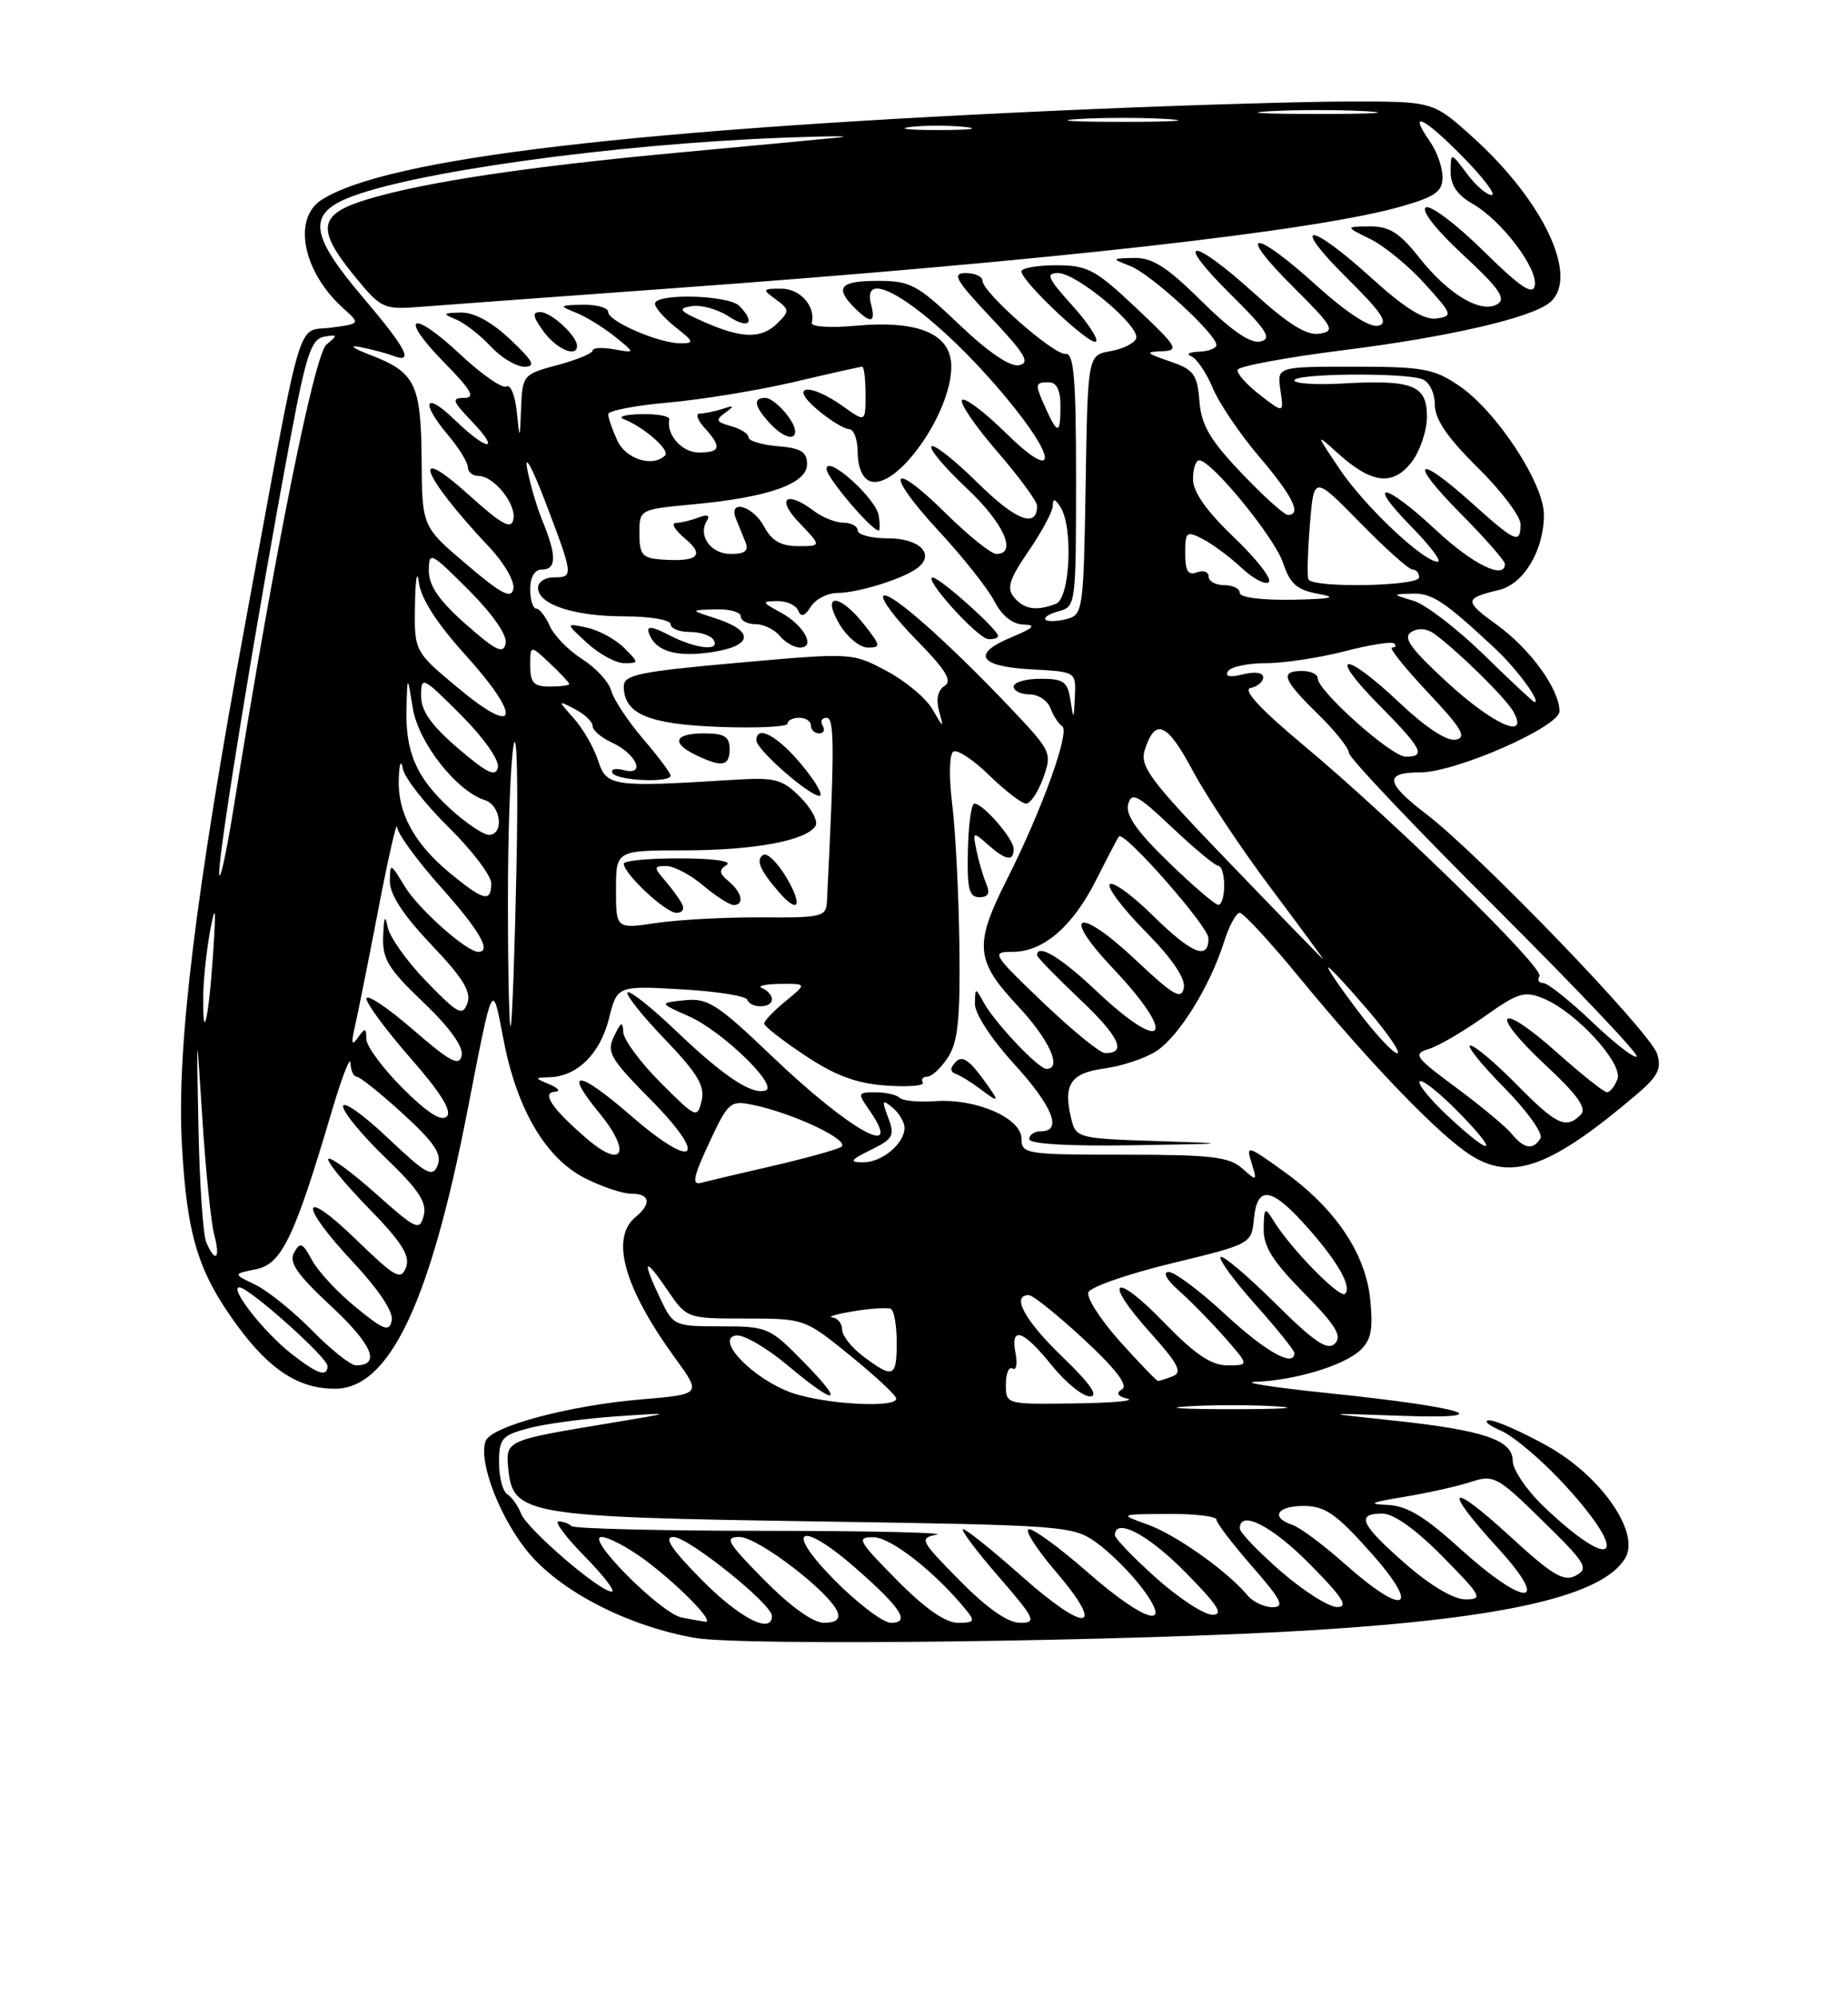 <?xml version="1.0" encoding="UTF-8" standalone="no"?>
<!DOCTYPE svg PUBLIC "-//W3C//DTD SVG 1.1//EN" "http://www.w3.org/Graphics/SVG/1.1/DTD/svg11.dtd" >
<svg xmlns="http://www.w3.org/2000/svg" xmlns:xlink="http://www.w3.org/1999/xlink" version="1.1" viewBox="0 0 237 256">
 <g >
 <path fill="currentColor"
d=" M 168.72 208.92 C 193.21 207.38 205.56 204.52 208.43 199.71 C 210.39 196.44 205.32 189.16 198.42 185.32 C 195.16 183.51 191.82 182.04 191.00 182.05 C 190.18 182.07 190.86 182.67 192.52 183.39 C 194.17 184.11 197.89 187.28 200.77 190.43 C 209.18 199.64 207.05 201.72 198.01 193.13 C 195.81 191.03 194.00 188.37 194.00 187.23 C 194.00 184.55 190.21 183.29 178.48 182.05 C 169.50 181.10 169.50 181.10 179.50 181.46 C 192.83 181.94 188.00 180.39 170.50 178.58 C 163.35 177.84 159.07 177.18 161.00 177.11 C 165.94 176.94 172.17 175.09 174.35 173.15 C 175.82 171.84 176.11 170.51 175.74 166.68 C 175.17 160.69 171.30 154.93 164.62 150.13 C 159.95 146.78 159.78 146.73 160.51 149.07 C 161.24 151.42 161.20 151.44 159.30 149.75 C 157.65 148.27 155.30 148.00 144.17 148.00 C 131.56 148.00 131.00 147.91 131.00 145.95 C 131.00 143.30 125.15 140.76 119.91 141.14 C 117.81 141.29 115.77 141.10 115.38 140.71 C 114.99 140.32 113.59 140.00 112.28 140.00 C 110.01 140.00 109.96 140.11 111.44 142.22 C 116.12 148.89 109.11 145.03 98.98 135.36 C 92.00 128.69 90.77 127.90 87.82 128.20 C 84.50 128.55 84.50 128.55 88.39 130.28 C 92.65 132.18 99.90 139.20 98.18 139.77 C 96.42 140.36 92.83 137.98 86.74 132.17 C 83.58 129.15 80.76 126.91 80.48 127.19 C 80.20 127.47 82.35 130.17 85.26 133.20 C 89.47 137.59 90.43 139.19 89.98 141.09 C 89.43 143.39 89.27 143.32 84.71 138.76 C 82.12 136.17 79.97 133.25 79.93 132.28 C 79.88 130.85 79.64 130.96 78.76 132.80 C 77.76 134.86 78.23 135.67 83.43 140.93 C 91.01 148.59 89.11 150.13 80.89 142.98 C 74.20 137.17 72.18 136.96 76.80 142.58 C 81.06 147.74 79.92 150.00 75.14 145.85 C 70.74 142.03 69.40 140.03 71.20 139.93 C 71.92 139.89 71.60 139.47 70.50 139.00 C 68.51 138.15 68.51 138.14 70.53 138.07 C 74.03 137.95 76.96 135.06 78.08 130.61 C 79.15 126.34 79.15 126.34 87.33 126.80 C 91.82 127.05 95.65 127.65 95.83 128.13 C 96.28 129.29 99.00 129.25 99.00 128.08 C 99.00 127.58 98.44 126.94 97.75 126.66 C 97.06 126.38 98.08 126.14 100.00 126.11 C 103.50 126.07 103.50 126.07 100.75 128.32 C 99.24 129.56 98.00 130.85 98.00 131.19 C 98.00 131.53 100.36 133.37 103.25 135.29 C 107.14 137.87 109.83 138.87 113.66 139.14 C 116.49 139.34 118.60 139.16 118.35 138.75 C 118.09 138.34 118.35 138.00 118.92 138.00 C 119.49 138.00 120.68 136.89 121.57 135.53 C 122.85 133.57 123.16 130.63 123.04 121.28 C 122.96 114.80 122.55 106.66 122.13 103.20 C 121.68 99.56 121.74 96.66 122.27 96.33 C 122.77 96.02 124.85 97.40 126.88 99.39 C 128.92 101.37 131.04 103.00 131.59 103.00 C 132.15 103.00 133.13 101.52 133.79 99.71 C 134.94 96.52 134.83 96.28 129.74 90.90 C 121.60 82.31 114.04 75.63 113.29 76.37 C 112.92 76.74 114.84 79.30 117.56 82.06 C 121.30 85.86 122.17 87.28 121.14 87.91 C 120.28 88.45 120.02 89.61 120.43 91.13 C 121.05 93.40 121.01 93.39 119.59 90.92 C 118.78 89.50 116.12 87.28 113.69 85.99 C 109.28 83.65 109.26 83.65 94.64 84.95 C 81.98 86.08 80.00 86.49 80.00 87.97 C 80.00 91.50 83.13 92.83 92.25 93.17 C 97.07 93.35 101.00 93.16 101.00 92.75 C 101.00 92.34 101.67 92.00 102.50 92.00 C 103.33 92.00 104.00 92.45 104.00 93.00 C 104.00 93.55 104.48 94.00 105.06 94.00 C 105.64 94.00 105.84 93.55 105.50 93.00 C 105.16 92.45 105.39 92.00 106.01 92.00 C 107.03 92.00 107.04 95.86 106.05 115.57 C 105.96 117.50 105.37 117.64 97.72 117.58 C 93.20 117.55 87.14 117.87 84.25 118.29 C 79.00 119.07 79.00 119.07 79.00 114.03 C 79.00 109.00 79.00 109.00 87.75 108.99 C 96.74 108.99 103.42 107.74 104.59 105.86 C 104.95 105.27 104.07 103.62 102.64 102.18 C 100.27 99.82 99.45 99.61 93.77 99.97 C 78.55 100.91 77.78 100.80 76.71 97.50 C 76.18 95.85 74.79 93.43 73.62 92.11 C 71.50 89.73 71.50 89.73 73.75 90.90 C 74.99 91.54 76.00 92.51 76.00 93.06 C 76.00 93.60 77.10 94.54 78.44 95.16 C 81.62 96.60 82.88 99.46 80.01 98.71 C 78.90 98.42 78.25 98.59 78.56 99.09 C 79.17 100.08 86.00 100.37 86.00 99.41 C 86.00 99.08 84.41 96.96 82.46 94.69 C 80.52 92.41 78.68 89.64 78.39 88.53 C 78.09 87.41 76.42 85.60 74.68 84.49 C 72.93 83.39 71.06 81.47 70.51 80.24 C 69.97 79.01 69.18 78.00 68.76 78.00 C 68.34 78.00 68.00 76.88 68.00 75.50 C 68.00 73.94 68.57 73.00 69.50 73.00 C 71.37 73.00 71.40 71.22 69.61 66.87 C 68.85 65.02 67.94 61.92 67.59 60.00 C 67.25 58.08 68.32 60.07 69.98 64.44 C 73.56 73.85 73.57 74.00 71.00 74.00 C 69.90 74.00 69.00 74.60 69.00 75.34 C 69.00 77.47 73.61 79.00 80.05 79.00 C 83.35 79.00 86.00 79.45 86.00 80.00 C 86.00 80.55 87.10 81.00 88.44 81.00 C 89.78 81.00 91.16 81.45 91.50 82.00 C 92.44 83.52 89.28 83.19 85.84 81.42 C 83.65 80.28 82.90 80.19 83.20 81.10 C 83.99 83.46 86.65 84.28 91.28 83.59 C 96.61 82.79 96.79 80.87 91.69 79.23 C 88.50 78.20 88.50 78.20 91.75 78.10 C 93.54 78.05 95.00 78.45 95.00 79.00 C 95.00 79.55 95.84 80.00 96.88 80.00 C 97.91 80.00 99.32 80.67 100.00 81.50 C 100.68 82.33 101.85 83.00 102.59 83.00 C 104.68 83.00 103.10 80.12 100.13 78.51 C 97.68 77.18 97.65 77.08 99.67 77.04 C 100.86 77.02 102.07 77.56 102.36 78.25 C 102.73 79.15 103.20 79.00 103.99 77.75 C 104.60 76.79 106.13 76.00 107.40 76.00 C 110.03 76.00 115.93 74.16 117.69 72.78 C 119.95 71.02 117.92 69.00 113.89 69.00 C 111.75 69.00 110.00 68.55 110.00 68.00 C 110.00 67.45 109.19 67.00 108.19 67.00 C 107.20 67.00 105.51 66.34 104.44 65.53 C 100.84 62.81 99.47 63.84 102.50 67.00 C 105.37 70.00 105.37 70.00 102.36 70.00 C 100.16 70.00 98.97 69.32 98.00 67.50 C 96.56 64.81 93.35 63.92 94.39 66.50 C 94.73 67.33 95.27 68.67 95.61 69.50 C 96.05 70.60 95.54 71.00 93.71 71.00 C 91.15 71.00 89.47 68.66 90.66 66.74 C 91.09 66.05 90.71 65.90 89.58 66.33 C 88.62 66.70 87.31 67.01 86.67 67.03 C 86.03 67.05 86.56 67.95 87.85 69.03 C 90.47 71.21 89.49 72.06 84.75 71.71 C 82.39 71.53 82.00 71.07 82.00 68.39 C 82.00 65.29 82.00 65.29 88.92 64.64 C 98.55 63.75 103.50 62.00 103.50 59.50 C 103.50 57.91 102.73 57.44 99.75 57.19 C 97.69 57.02 96.00 56.51 96.00 56.06 C 96.00 55.60 94.99 54.96 93.75 54.62 C 91.84 54.09 91.73 53.83 93.00 52.91 C 94.25 51.99 94.20 51.91 92.67 52.41 C 91.66 52.73 90.35 53.00 89.76 53.00 C 89.17 53.00 89.43 53.82 90.35 54.83 C 92.59 57.31 92.43 58.00 89.61 58.00 C 87.45 58.00 85.43 55.71 85.84 53.75 C 85.93 53.34 84.31 53.04 82.25 53.08 C 80.19 53.12 79.17 53.41 80.00 53.73 C 82.53 54.69 85.97 57.70 85.30 58.37 C 83.73 59.94 80.26 58.86 79.16 56.45 C 78.52 55.05 78.00 53.54 78.00 53.09 C 78.00 52.64 81.49 51.97 85.75 51.59 C 90.01 51.22 97.25 50.03 101.83 48.96 C 106.41 47.88 110.35 47.00 110.58 47.00 C 110.81 47.00 111.00 48.61 111.00 50.57 C 111.00 54.14 111.00 54.14 108.10 52.07 C 103.78 48.99 101.07 49.35 104.82 52.50 C 106.45 53.88 108.29 55.00 108.89 55.00 C 109.50 55.00 110.00 56.36 110.00 58.03 C 110.00 59.85 110.62 61.30 111.55 61.66 C 114.92 62.95 122.00 53.01 122.00 46.99 C 122.00 42.80 117.84 41.02 109.77 41.75 C 106.54 42.05 104.00 41.89 104.11 41.39 C 104.61 39.24 102.62 37.00 100.20 37.00 C 97.76 37.00 97.72 37.08 99.50 38.38 C 101.24 39.65 101.26 39.88 99.76 41.38 C 97.69 43.45 95.22 43.43 90.37 41.30 C 87.10 39.86 86.84 39.54 88.69 39.24 C 89.90 39.04 92.03 39.63 93.44 40.55 C 96.06 42.27 96.96 41.36 94.80 39.20 C 93.40 37.80 84.00 37.56 84.00 38.93 C 84.00 39.44 85.19 40.79 86.63 41.93 C 89.01 43.80 89.07 44.00 87.26 44.00 C 84.48 44.00 78.00 41.19 78.00 39.99 C 78.00 39.44 76.54 39.03 74.75 39.06 C 71.71 39.12 71.65 39.19 73.85 40.07 C 75.14 40.58 77.39 41.97 78.85 43.14 C 81.50 45.27 81.50 45.27 78.75 44.77 C 77.24 44.50 76.00 44.57 76.00 44.93 C 76.00 45.29 73.97 46.13 71.50 46.79 C 67.10 47.96 67.00 48.09 66.83 52.25 C 66.66 56.50 66.66 56.50 66.27 52.73 C 66.05 50.66 65.46 49.22 64.95 49.53 C 64.44 49.85 61.76 47.99 59.00 45.40 C 52.71 39.52 51.06 40.45 57.02 46.52 C 60.47 50.04 61.01 51.00 59.52 51.00 C 57.88 51.00 58.01 51.40 60.50 54.00 C 64.35 58.02 62.47 57.85 58.30 53.80 C 54.44 50.06 53.87 51.50 57.50 55.82 C 58.88 57.45 60.00 59.29 60.00 59.89 C 60.00 60.50 60.61 61.00 61.35 61.00 C 63.33 61.00 66.23 64.59 65.84 66.56 C 65.57 67.90 64.39 67.27 60.25 63.54 C 52.37 56.44 54.06 60.91 62.76 70.14 C 64.65 72.14 66.03 74.54 65.84 75.47 C 65.57 76.81 64.32 76.16 59.82 72.33 C 54.13 67.50 54.13 67.50 54.07 58.94 C 53.99 49.20 53.27 47.72 47.50 45.50 C 45.27 44.65 44.68 44.20 46.16 44.48 C 47.62 44.76 49.53 45.27 50.41 45.60 C 53.16 46.66 52.15 44.71 46.49 38.05 C 39.88 30.28 39.45 27.54 44.50 25.43 C 52.49 22.10 78.66 18.46 100.50 17.65 C 106.55 17.42 109.70 17.42 107.50 17.63 C 105.30 17.85 96.08 18.72 87.00 19.56 C 67.70 21.35 54.59 23.32 47.25 25.51 C 40.81 27.43 40.48 29.30 45.50 35.43 C 48.85 39.53 49.20 39.69 53.75 39.34 C 56.36 39.13 70.88 38.07 86.00 36.97 C 134.60 33.44 168.76 29.61 179.75 26.45 C 184.08 25.21 185.00 24.55 185.00 22.69 C 185.00 21.46 184.28 19.42 183.40 18.16 C 180.51 14.04 182.52 14.95 187.52 20.02 C 190.22 22.76 191.92 25.00 191.30 25.00 C 190.67 25.00 189.24 23.76 188.12 22.25 C 186.06 19.50 186.06 19.50 186.04 22.00 C 186.02 23.72 186.90 25.01 188.85 26.12 C 192.54 28.21 197.26 34.42 196.83 36.61 C 196.58 37.90 194.96 36.81 190.21 32.13 C 186.75 28.72 183.44 26.23 182.85 26.59 C 182.22 26.98 184.21 29.50 187.64 32.67 C 192.22 36.90 193.18 38.27 192.06 38.97 C 189.97 40.25 185.78 37.78 182.02 33.03 C 179.49 29.83 178.18 29.00 175.67 29.02 C 172.50 29.05 172.50 29.05 175.74 30.64 C 177.53 31.52 180.67 34.10 182.72 36.37 C 186.29 40.31 186.36 40.51 184.22 40.82 C 182.63 41.05 180.15 39.50 175.82 35.57 C 167.76 28.28 165.39 28.36 172.77 35.67 C 177.29 40.14 178.13 41.43 176.74 41.75 C 175.64 42.00 172.66 40.05 168.82 36.58 C 160.75 29.27 158.40 29.37 165.77 36.70 C 170.99 41.89 171.30 42.43 169.24 42.77 C 167.60 43.04 165.28 41.61 160.82 37.57 C 152.76 30.28 150.39 30.36 157.77 37.67 C 162.50 42.35 163.17 43.42 161.63 43.77 C 160.36 44.06 157.93 42.38 154.10 38.60 C 149.70 34.24 147.78 33.01 145.47 33.06 C 142.50 33.13 142.50 33.13 145.00 34.12 C 147.62 35.15 156.00 42.84 156.00 44.21 C 156.00 44.64 154.99 45.04 153.75 45.08 C 152.51 45.12 152.07 45.39 152.77 45.67 C 153.48 45.95 154.72 47.79 155.54 49.75 C 156.36 51.72 159.05 55.68 161.52 58.57 C 165.79 63.58 166.98 66.00 165.17 66.00 C 164.71 66.00 162.04 63.60 159.24 60.66 C 155.18 56.40 154.07 54.52 153.82 51.41 C 153.54 47.95 153.10 47.36 150.00 46.31 C 146.95 45.26 146.82 45.10 149.00 45.02 C 151.29 44.93 151.02 44.48 145.70 39.46 C 140.47 34.53 139.47 34.00 135.45 34.00 C 133.00 34.00 131.00 34.36 131.00 34.79 C 131.00 36.07 139.90 44.43 140.56 43.78 C 140.89 43.45 139.49 41.34 137.46 39.09 C 134.35 35.65 134.08 35.00 135.70 35.00 C 138.09 35.00 146.23 41.81 145.71 43.37 C 145.50 43.99 144.02 44.73 142.42 45.01 C 139.50 45.52 139.50 45.52 139.23 62.15 C 138.96 78.29 138.89 78.80 136.77 79.35 C 135.57 79.66 134.36 79.70 134.09 79.42 C 133.81 79.15 134.58 78.66 135.79 78.34 C 137.95 77.78 138.00 77.43 138.00 61.49 C 138.00 48.51 137.73 45.25 136.66 45.36 C 135.14 45.52 126.00 37.47 126.00 35.98 C 126.00 35.44 125.03 35.00 123.85 35.00 C 122.04 35.00 122.54 35.88 127.10 40.73 C 131.49 45.38 132.16 46.52 130.68 46.81 C 129.53 47.04 126.71 45.12 123.01 41.59 C 117.64 36.47 116.76 36.00 112.57 36.00 C 107.74 36.00 107.00 36.85 109.57 39.43 C 111.68 41.54 112.34 41.41 111.71 39.00 C 110.16 33.08 121.14 41.02 130.15 52.34 C 135.80 59.44 135.07 61.48 129.02 55.52 C 126.29 52.83 123.75 50.91 123.39 51.27 C 123.03 51.63 125.05 54.59 127.87 57.85 C 130.69 61.11 133.00 64.25 133.00 64.83 C 133.00 67.76 130.28 66.72 125.43 61.93 C 122.47 59.01 119.78 56.88 119.46 57.21 C 119.13 57.53 121.15 59.93 123.93 62.54 C 128.70 66.99 130.52 71.00 127.78 71.00 C 127.11 71.00 124.20 68.66 121.31 65.81 C 114.12 58.71 113.38 60.48 120.37 68.04 C 123.48 71.39 126.70 75.45 127.53 77.07 C 128.50 78.94 129.86 80.02 131.28 80.05 C 132.96 80.09 132.58 80.48 129.71 81.68 C 124.52 83.83 125.54 85.44 132.33 85.80 C 138.00 86.10 138.00 86.10 137.85 89.30 C 137.71 92.32 137.68 92.35 137.28 89.75 C 136.92 87.36 136.41 87.00 133.43 87.00 C 131.55 87.00 130.00 87.45 130.00 88.00 C 130.00 88.55 130.91 89.00 132.03 89.00 C 133.15 89.00 134.35 89.79 134.71 90.75 C 135.06 91.71 135.75 92.77 136.23 93.09 C 137.25 93.78 133.61 103.87 129.13 112.73 C 124.90 121.12 125.07 123.09 130.50 128.90 C 134.57 133.25 136.28 137.00 134.20 137.00 C 133.17 137.00 127.60 131.11 126.16 128.50 C 125.08 126.54 125.06 126.54 125.03 128.67 C 125.01 129.91 127.15 133.19 130.00 136.31 C 135.01 141.79 136.30 145.00 133.50 145.00 C 132.68 145.00 132.00 145.45 132.00 146.00 C 132.00 146.63 136.94 146.92 145.25 146.79 C 158.06 146.59 158.16 146.57 148.26 146.25 C 138.42 145.94 138.00 145.84 137.42 143.54 C 136.29 139.03 137.25 137.54 141.63 136.95 C 143.89 136.65 146.90 135.64 148.32 134.71 C 151.21 132.81 155.17 126.43 156.97 120.75 C 157.62 118.69 158.53 117.00 158.99 117.00 C 159.45 117.00 162.88 120.71 166.61 125.25 C 175.88 136.52 184.72 145.67 188.75 148.15 C 194.00 151.40 199.00 149.54 209.88 140.29 C 212.63 137.95 213.13 136.98 212.52 135.07 C 211.63 132.27 189.73 109.54 182.90 104.33 C 177.67 100.34 177.48 99.00 182.13 99.00 C 186.69 99.00 200.00 93.16 200.00 91.16 C 199.99 88.35 196.27 83.20 192.00 80.11 C 187.74 77.03 187.76 76.69 192.23 75.62 C 195.42 74.86 198.00 70.54 198.00 65.97 C 198.00 61.94 191.92 52.70 187.13 49.45 C 183.92 47.26 182.49 47.00 173.65 47.00 C 163.77 47.00 163.77 47.00 164.21 49.99 C 164.65 52.99 164.65 52.99 161.58 50.62 C 159.88 49.31 158.60 47.86 158.72 47.40 C 158.84 46.94 165.00 45.80 172.40 44.87 C 185.78 43.19 196.36 40.75 198.75 38.78 C 202.60 35.61 198.01 25.79 188.81 17.52 C 183.78 13.00 183.78 13.00 173.14 13.01 C 167.29 13.02 152.38 13.46 140.00 13.99 C 81.51 16.49 49.66 20.24 41.25 25.61 C 37.48 28.02 38.83 34.84 44.01 39.50 C 46.23 41.50 46.23 41.50 42.41 42.00 C 37.95 42.58 38.97 39.04 31.44 79.96 C 25.03 114.72 22.66 134.23 23.32 146.54 C 23.96 158.37 25.38 163.03 30.46 169.95 C 34.61 175.60 38.33 178.00 42.95 178.00 C 49.91 178.00 55.12 167.09 59.92 142.50 C 63.28 125.28 63.11 125.63 64.59 133.33 C 66.30 142.20 69.97 148.43 75.00 151.00 C 77.16 152.10 79.84 153.00 80.96 153.00 C 83.37 153.00 83.60 154.26 81.50 156.00 C 78.24 158.71 80.03 165.06 86.61 174.11 C 89.96 178.71 89.96 178.71 82.28 179.36 C 72.99 180.14 63.01 182.81 62.29 184.69 C 61.26 187.36 64.31 195.07 68.07 199.35 C 72.39 204.25 80.74 208.45 89.09 209.93 C 95.25 211.02 145.53 210.38 168.72 208.92 Z  M 125.84 137.99 C 124.21 135.80 123.33 135.29 122.56 136.12 C 121.81 136.91 121.83 137.37 122.61 137.66 C 123.22 137.89 124.57 138.72 125.61 139.50 C 128.31 141.55 128.33 141.37 125.84 137.99 Z  M 87.41 115.75 C 87.02 115.06 86.02 113.71 85.19 112.75 C 83.84 111.18 83.87 111.00 85.45 111.00 C 86.42 111.00 88.55 112.12 90.18 113.50 C 91.82 114.88 93.57 116.00 94.08 116.00 C 95.50 116.00 95.17 114.39 93.45 112.96 C 92.22 111.94 92.17 111.51 93.20 110.85 C 93.95 110.38 91.43 110.02 87.25 110.02 C 83.26 110.01 80.00 110.31 80.00 110.70 C 80.00 111.99 85.36 117.00 86.75 117.00 C 87.56 117.00 87.83 116.49 87.41 115.75 Z  M 100.87 112.50 C 99.73 110.58 98.39 109.26 97.89 109.57 C 96.90 110.18 97.43 111.48 99.81 114.25 C 102.38 117.25 103.03 116.17 100.87 112.50 Z  M 126.48 113.25 C 126.07 112.29 125.51 110.38 125.23 109.00 C 124.73 106.58 124.77 106.56 126.68 108.25 C 128.99 110.29 130.00 110.47 130.00 108.81 C 130.00 107.52 126.08 103.00 124.96 103.00 C 124.57 103.00 124.20 105.70 124.13 109.00 C 124.01 113.91 124.28 115.00 125.60 115.00 C 126.75 115.00 127.00 114.50 126.48 113.25 Z  M 102.81 98.02 C 99.72 94.30 97.00 92.84 97.00 94.90 C 97.00 96.06 103.76 102.00 105.09 102.00 C 105.65 102.00 104.63 100.21 102.81 98.02 Z  M 93.57 96.00 C 93.57 94.41 92.90 94.00 90.29 94.00 C 86.48 94.00 86.02 95.22 89.25 96.78 C 92.60 98.39 93.57 98.22 93.57 96.00 Z  M 80.03 83.03 C 78.94 81.94 76.80 80.78 75.28 80.45 C 72.50 79.85 72.50 79.85 75.31 82.43 C 76.85 83.84 78.99 85.00 80.06 85.00 C 81.97 85.00 81.97 84.97 80.03 83.03 Z  M 110.83 80.06 C 107.63 76.01 105.28 75.97 107.66 80.00 C 108.63 81.65 110.27 83.00 111.29 83.00 C 113.00 83.00 112.96 82.76 110.83 80.06 Z  M 128.00 81.51 C 128.00 80.71 120.57 74.06 119.63 74.03 C 118.28 73.98 125.35 81.82 126.75 81.92 C 127.44 81.96 128.00 81.78 128.00 81.51 Z  M 112.70 66.11 C 112.36 63.87 106.00 58.18 106.00 60.11 C 106.00 61.20 111.77 68.00 112.69 68.00 C 112.85 68.00 112.86 67.15 112.70 66.11 Z  M 101.97 55.25 C 101.91 53.89 99.30 51.00 98.14 51.00 C 96.55 51.00 96.72 52.03 98.65 54.17 C 100.35 56.04 102.02 56.59 101.97 55.25 Z  M 65.43 43.50 C 63.06 41.26 60.78 40.02 59.11 40.06 C 56.77 40.12 56.71 40.21 58.50 40.95 C 59.60 41.41 61.59 42.96 62.92 44.39 C 64.26 45.83 66.20 47.00 67.25 47.00 C 68.76 47.00 68.40 46.30 65.43 43.50 Z  M 74.00 44.33 C 74.00 43.05 70.68 40.00 69.30 40.00 C 68.22 40.00 68.31 40.55 69.70 42.47 C 71.36 44.75 74.00 45.89 74.00 44.33 Z  M 87.42 207.32 C 84.74 206.79 74.99 197.00 77.14 197.00 C 78.00 197.00 80.45 198.29 82.60 199.86 C 86.95 203.06 91.85 208.07 90.42 207.86 C 89.92 207.79 88.56 207.54 87.42 207.32 Z  M 90.00 202.50 C 86.08 198.53 85.07 197.00 86.37 197.00 C 88.27 197.00 99.00 205.60 99.00 207.12 C 99.00 209.54 94.85 207.41 90.00 202.50 Z  M 98.00 202.50 C 93.25 197.69 92.85 197.00 94.85 197.00 C 97.19 197.00 106.43 204.07 107.40 206.60 C 107.76 207.54 107.21 208.00 105.68 208.00 C 104.28 208.00 101.39 205.93 98.00 202.50 Z  M 107.00 202.50 C 100.40 195.82 102.61 194.73 109.85 201.09 C 115.59 206.13 116.78 208.00 114.27 208.00 C 113.26 208.00 109.99 205.53 107.00 202.50 Z  M 115.00 202.50 C 110.03 197.47 109.78 197.00 112.03 197.03 C 114.26 197.05 119.93 201.49 123.87 206.32 C 125.09 207.81 124.97 208.00 122.84 208.00 C 121.25 208.00 118.59 206.14 115.00 202.50 Z  M 123.09 202.59 C 118.00 197.44 117.86 197.15 120.12 196.70 C 121.43 196.44 111.56 196.22 98.18 196.21 C 84.81 196.21 73.60 195.93 73.27 195.60 C 72.94 195.27 72.20 195.00 71.63 195.00 C 71.05 195.00 72.57 197.03 75.00 199.50 C 77.43 201.97 78.98 204.00 78.44 204.00 C 76.89 204.00 67.57 195.97 66.82 194.00 C 66.45 193.01 65.66 191.91 65.07 191.54 C 64.48 191.18 64.00 189.35 64.00 187.48 C 64.00 184.39 64.35 183.98 67.75 183.07 C 69.81 182.51 74.88 181.83 79.00 181.54 C 86.50 181.03 86.50 181.03 78.37 182.38 C 64.80 184.62 64.83 184.61 65.19 188.28 C 65.76 194.14 67.48 194.44 104.50 195.00 C 136.56 195.49 137.59 195.56 140.60 197.71 C 142.31 198.93 144.92 201.52 146.40 203.46 C 150.68 209.08 146.85 207.99 139.46 201.50 C 136.01 198.47 132.64 196.00 131.97 196.00 C 131.31 196.00 132.84 198.44 135.40 201.43 C 141.92 209.06 139.39 209.44 131.09 202.08 C 127.32 198.73 123.91 196.00 123.52 196.00 C 123.12 196.00 125.14 198.70 128.00 202.00 C 132.79 207.53 133.01 208.00 130.81 208.00 C 129.26 208.00 126.58 206.13 123.09 202.59 Z  M 148.23 202.22 C 145.33 199.62 142.97 197.16 142.98 196.75 C 143.04 194.47 147.24 196.68 152.00 201.50 C 156.20 205.75 156.99 206.99 155.47 206.97 C 154.38 206.95 151.13 204.81 148.23 202.22 Z  M 159.97 204.46 C 157.43 201.40 150.77 196.68 147.17 195.40 C 143.50 194.09 143.50 194.09 149.75 194.04 C 153.19 194.02 156.00 194.35 156.00 194.77 C 156.00 195.19 158.06 197.89 160.58 200.77 C 164.34 205.07 164.81 206.00 163.20 206.00 C 162.12 206.00 160.67 205.31 159.97 204.46 Z  M 164.25 201.39 C 161.36 198.87 159.00 196.41 159.00 195.91 C 159.00 193.46 163.12 195.56 168.00 200.50 C 172.21 204.76 172.99 205.99 171.47 205.98 C 170.38 205.96 167.14 203.90 164.25 201.39 Z  M 172.50 200.48 C 169.75 198.03 166.71 195.77 165.75 195.45 C 162.86 194.48 163.78 193.00 167.25 193.02 C 169.95 193.04 171.40 194.06 175.82 199.02 C 182.34 206.35 180.17 207.30 172.50 200.48 Z  M 180.23 200.42 C 174.48 195.39 173.84 194.00 177.28 194.00 C 178.73 194.00 181.57 196.02 185.00 199.50 C 190.00 204.56 190.24 205.00 187.95 205.00 C 186.43 205.00 183.44 203.23 180.23 200.42 Z  M 187.26 198.50 C 182.61 194.29 180.40 192.97 177.84 192.88 C 175.32 192.79 175.85 192.54 180.00 191.87 C 183.03 191.37 186.90 190.51 188.61 189.95 C 191.57 188.98 192.02 189.22 197.85 194.94 C 203.39 200.35 203.80 201.03 202.11 201.94 C 200.55 202.78 199.12 201.93 193.62 196.88 C 185.76 189.69 184.91 190.55 192.10 198.42 C 199.05 206.02 195.64 206.08 187.26 198.50 Z  M 152.25 180.26 C 155.41 180.06 160.59 180.06 163.75 180.26 C 166.91 180.46 164.32 180.62 158.00 180.62 C 151.68 180.62 149.09 180.46 152.25 180.26 Z  M 101.50 178.50 C 96.64 176.78 91.68 171.69 94.35 171.17 C 95.28 170.99 98.23 172.68 100.91 174.92 C 107.38 180.34 108.51 180.11 103.00 174.50 C 98.72 170.14 98.39 170.00 92.48 170.00 C 86.47 170.00 86.34 169.94 84.69 166.47 C 82.28 161.41 82.60 160.95 85.54 165.27 C 88.07 169.00 88.07 169.00 95.63 169.00 C 103.16 169.00 103.21 169.02 109.04 173.75 C 112.26 176.36 114.91 178.84 114.94 179.25 C 115.04 180.52 105.74 180.00 101.50 178.50 Z  M 129.00 177.44 C 129.00 176.03 129.38 175.12 129.86 175.41 C 130.33 175.70 130.50 174.83 130.24 173.47 C 129.55 169.89 131.21 170.43 134.88 175.00 C 136.65 177.20 138.86 178.99 139.80 178.98 C 140.94 178.96 139.79 177.31 136.25 173.91 C 131.41 169.25 129.64 166.00 131.94 166.00 C 132.46 166.00 135.64 168.55 139.00 171.66 C 143.07 175.43 144.71 177.56 143.91 178.06 C 143.08 178.57 143.30 178.95 144.60 179.28 C 145.65 179.55 142.56 179.82 137.75 179.88 C 129.00 180.00 129.00 180.00 129.00 177.44 Z  M 143.64 171.95 C 141.15 169.17 139.32 166.33 139.58 165.64 C 139.85 164.95 144.66 163.28 150.28 161.92 C 160.47 159.45 160.50 159.43 160.81 156.22 C 161.23 151.95 162.99 152.14 167.30 156.91 C 171.44 161.49 173.43 164.90 172.50 165.83 C 171.84 166.49 165.51 160.03 163.31 156.44 C 162.22 154.66 162.11 154.74 162.06 157.47 C 162.01 159.75 163.21 161.66 167.21 165.71 C 171.30 169.86 172.16 171.24 171.20 172.20 C 170.24 173.16 168.60 172.05 163.52 167.02 C 159.96 163.49 156.82 160.84 156.54 161.12 C 156.26 161.41 158.27 164.15 161.02 167.23 C 163.76 170.30 166.00 173.09 166.00 173.41 C 166.00 175.32 162.35 173.29 157.17 168.50 C 153.91 165.47 150.62 163.01 149.87 163.03 C 149.07 163.05 149.62 164.05 151.20 165.44 C 152.69 166.75 155.32 169.44 157.06 171.41 C 160.21 175.00 160.21 175.00 157.41 175.00 C 155.34 175.00 153.25 173.59 149.33 169.55 C 142.84 162.84 141.30 163.89 147.50 170.79 C 151.09 174.78 151.68 175.91 150.42 176.39 C 149.55 176.73 148.69 177.00 148.51 177.00 C 148.33 177.00 146.14 174.73 143.64 171.95 Z  M 37.29 173.45 C 33.79 170.69 29.35 165.00 30.70 165.00 C 31.92 165.00 42.00 173.99 42.00 175.08 C 42.00 176.58 40.69 176.13 37.29 173.45 Z  M 110.75 173.88 C 109.24 172.76 108.00 171.20 108.00 170.42 C 108.00 169.64 107.44 168.94 106.75 168.86 C 106.06 168.78 107.30 168.42 109.50 168.06 C 111.70 167.70 113.84 167.57 114.25 167.76 C 114.66 167.96 115.00 169.89 115.00 172.06 C 115.00 176.55 114.57 176.73 110.75 173.88 Z  M 40.05 170.55 C 37.64 168.10 34.37 165.46 32.77 164.68 C 29.86 163.28 29.86 163.28 32.84 162.68 C 36.13 162.02 37.75 158.65 42.53 142.50 C 43.83 138.10 44.92 135.29 44.95 136.25 C 44.98 137.21 45.34 138.00 45.75 138.01 C 46.16 138.02 48.83 140.15 51.68 142.76 C 55.68 146.41 56.70 147.93 56.13 149.35 C 55.49 150.98 54.69 150.54 49.70 145.82 C 46.57 142.85 44.00 141.04 44.00 141.80 C 44.00 142.55 46.45 145.53 49.45 148.41 C 53.69 152.48 54.78 154.13 54.34 155.81 C 53.82 157.81 53.39 157.62 48.21 153.00 C 45.14 150.27 42.41 148.26 42.12 148.54 C 41.84 148.82 44.13 151.63 47.20 154.78 C 51.53 159.21 52.63 160.94 52.07 162.44 C 51.42 164.16 50.72 163.77 45.67 158.88 C 38.50 151.93 38.22 154.25 45.32 161.82 C 48.61 165.35 50.48 168.17 50.24 169.26 C 49.91 170.75 49.23 170.50 45.61 167.54 C 43.28 165.63 40.75 162.91 40.00 161.49 C 38.81 159.28 38.50 159.15 37.72 160.54 C 37.01 161.80 38.09 163.35 42.53 167.48 C 47.77 172.37 48.87 175.00 45.65 175.00 C 44.97 175.00 42.45 173.00 40.05 170.55 Z  M 26.46 159.25 C 26.04 158.29 25.59 151.65 25.45 144.50 C 25.19 131.50 25.19 131.50 25.96 143.50 C 26.38 150.10 27.07 156.74 27.47 158.25 C 28.30 161.31 27.63 161.97 26.46 159.25 Z  M 90.94 146.50 C 93.37 141.27 93.65 141.02 96.50 141.60 C 101.84 142.70 109.29 146.26 107.84 147.03 C 107.10 147.42 103.12 148.51 99.00 149.46 C 94.88 150.41 90.80 151.37 89.94 151.60 C 88.69 151.93 88.89 150.89 90.94 146.50 Z  M 111.69 147.38 C 114.55 145.97 114.78 145.54 113.91 143.26 C 113.06 141.02 113.13 140.86 114.47 141.97 C 115.31 142.67 116.00 143.83 116.00 144.55 C 116.00 146.58 113.09 149.00 110.68 148.98 C 108.86 148.96 109.02 148.70 111.69 147.38 Z  M 185.72 143.08 C 183.40 140.92 181.76 138.90 182.07 138.60 C 182.37 138.29 184.60 140.06 187.02 142.52 C 192.44 148.04 191.48 148.45 185.72 143.08 Z  M 193.87 145.33 C 193.12 144.41 189.91 141.74 186.74 139.40 C 181.44 135.48 181.16 135.09 183.24 134.45 C 184.48 134.07 187.69 132.20 190.36 130.30 C 194.70 127.22 195.51 126.97 197.97 127.99 C 202.15 129.72 208.20 136.33 207.43 138.33 C 207.07 139.25 206.47 140.00 206.09 140.00 C 205.71 140.00 202.81 137.70 199.65 134.88 C 192.14 128.18 190.81 129.61 198.17 136.48 C 202.35 140.37 203.54 142.06 202.72 142.88 C 200.83 144.77 199.61 144.19 194.50 139.00 C 191.79 136.25 189.12 134.00 188.57 134.00 C 188.02 134.00 189.97 136.43 192.90 139.40 C 195.85 142.39 197.93 145.30 197.56 145.90 C 196.61 147.45 195.47 147.27 193.87 145.33 Z  M 51.64 139.48 C 49.09 136.93 46.99 134.09 46.98 133.17 C 46.97 131.72 46.83 131.69 45.90 133.00 C 45.10 134.13 45.01 133.76 45.53 131.50 C 45.91 129.85 47.26 123.10 48.53 116.50 C 49.80 109.90 50.88 105.17 50.92 106.00 C 50.97 106.83 53.48 110.27 56.50 113.66 C 61.51 119.27 63.09 122.00 61.34 122.00 C 59.84 122.00 53.69 116.54 51.92 113.63 C 50.05 110.56 50.01 110.55 50.00 113.00 C 50.00 114.67 51.79 117.38 55.32 121.09 C 59.37 125.33 60.47 127.13 59.94 128.59 C 59.32 130.28 58.73 129.97 54.70 125.81 C 52.20 123.24 49.96 120.09 49.71 118.81 C 49.40 117.17 49.23 117.51 49.14 119.96 C 49.02 122.92 49.77 124.16 54.28 128.46 C 57.65 131.67 59.44 134.15 59.21 135.28 C 58.91 136.73 57.75 136.12 52.92 131.93 C 49.66 129.11 47.00 127.34 47.00 128.00 C 47.00 128.65 49.55 132.09 52.66 135.64 C 56.50 140.01 57.99 142.41 57.30 143.10 C 56.61 143.79 54.79 142.63 51.64 139.48 Z  M 204.17 130.97 C 201.30 128.24 198.49 126.00 197.92 126.00 C 197.35 126.00 197.13 125.60 197.43 125.12 C 198.07 124.07 178.96 105.37 167.14 95.49 C 161.59 90.86 159.32 88.39 160.39 88.18 C 161.27 88.00 162.00 87.39 162.00 86.82 C 162.00 86.20 160.95 86.05 159.42 86.43 C 157.74 86.85 157.06 86.71 157.48 86.04 C 157.83 85.47 160.02 85.00 162.35 85.00 C 164.68 85.00 169.21 84.31 172.43 83.48 C 175.65 82.64 178.52 82.19 178.81 82.48 C 179.10 82.76 178.97 83.00 178.52 83.00 C 178.08 83.00 180.14 85.58 183.10 88.73 C 187.48 93.37 188.16 94.52 186.69 94.81 C 185.56 95.03 182.84 93.24 179.50 90.09 C 172.38 83.36 170.11 83.52 176.78 90.28 C 182.42 95.98 182.95 97.01 180.25 96.98 C 178.41 96.95 169.00 88.56 169.00 86.95 C 169.00 86.43 168.10 86.00 167.00 86.00 C 164.10 86.00 164.50 87.11 169.00 91.50 C 171.20 93.65 173.00 95.90 173.00 96.51 C 173.00 97.11 181.42 106.00 191.72 116.25 C 202.01 126.51 210.20 135.13 209.91 135.42 C 209.62 135.71 207.04 133.71 204.17 130.97 Z  M 133.74 128.47 C 127.24 122.25 127.09 122.00 129.86 122.00 C 133.83 122.00 137.60 118.74 140.65 112.65 C 142.08 109.82 143.36 107.37 143.50 107.21 C 144.16 106.45 154.96 118.72 154.98 120.25 C 155.01 123.15 152.83 122.25 147.81 117.31 C 145.19 114.73 142.72 112.94 142.33 113.34 C 141.94 113.73 144.00 116.46 146.91 119.40 C 150.35 122.89 152.06 125.41 151.82 126.63 C 151.51 128.18 150.48 127.59 145.77 123.15 C 138.26 116.07 135.88 116.88 142.78 124.17 C 151.14 133.02 149.37 135.30 140.59 127.00 C 136.04 122.69 133.00 120.87 133.00 122.44 C 133.00 122.69 135.47 125.22 138.48 128.07 C 143.58 132.89 144.58 135.05 141.69 134.97 C 141.04 134.95 137.46 132.02 133.74 128.47 Z  M 174.09 129.50 C 171.80 126.47 170.12 124.00 170.35 124.00 C 170.57 124.00 172.87 126.47 175.46 129.50 C 178.04 132.53 179.72 135.00 179.20 135.00 C 178.67 135.00 176.37 132.53 174.09 129.50 Z  M 65.14 116.00 C 65.12 106.92 65.46 97.70 65.87 95.50 C 66.29 93.30 66.46 100.28 66.24 111.00 C 66.02 121.72 65.69 130.95 65.50 131.50 C 65.31 132.05 65.15 125.08 65.14 116.00 Z  M 26.07 127.42 C 26.11 125.26 26.53 121.47 27.00 119.00 C 27.65 115.62 27.72 116.49 27.31 122.50 C 26.73 130.95 25.95 134.05 26.07 127.42 Z  M 157.77 110.69 C 147.35 99.87 146.13 98.23 146.83 96.06 C 148.17 91.96 149.69 92.64 152.97 98.79 C 154.70 102.03 159.20 108.80 162.99 113.84 C 166.77 118.88 169.78 122.97 169.68 122.94 C 169.58 122.90 164.22 117.39 157.77 110.69 Z  M 149.84 110.48 C 145.80 106.57 144.33 104.46 144.68 103.10 C 145.11 101.46 145.88 101.86 150.34 106.08 C 153.18 108.76 155.84 110.97 156.25 110.98 C 156.66 110.99 157.00 112.12 157.00 113.50 C 157.00 114.88 156.66 115.99 156.25 115.98 C 155.84 115.97 152.95 113.50 149.84 110.48 Z  M 57.71 111.91 C 53.11 108.12 50.96 104.15 51.14 99.80 C 51.22 97.77 51.43 97.30 51.68 98.58 C 51.91 99.73 54.55 103.09 57.55 106.05 C 60.55 109.01 63.00 112.23 63.00 113.22 C 63.00 115.71 62.02 115.46 57.71 111.91 Z  M 28.11 111.95 C 28.00 109.33 33.10 78.21 37.28 56.00 C 39.26 45.44 39.93 43.45 41.56 43.16 C 43.32 42.85 43.35 42.95 41.87 44.16 C 40.31 45.45 35.19 70.96 30.05 103.00 C 29.04 109.33 28.16 113.35 28.11 111.95 Z  M 57.72 103.64 C 53.38 99.66 51.96 96.37 52.13 90.68 C 52.25 86.50 52.25 86.50 52.94 90.77 C 53.66 95.18 58.54 101.40 62.19 102.56 C 64.25 103.21 64.68 107.00 62.70 107.00 C 61.98 107.00 59.74 105.49 57.72 103.64 Z  M 58.75 95.92 C 55.29 92.95 54.00 91.12 54.00 89.18 C 54.00 86.62 54.19 86.71 59.10 91.62 C 62.04 94.56 64.05 97.42 63.85 98.36 C 63.58 99.64 62.48 99.11 58.75 95.92 Z  M 58.81 88.23 C 53.12 83.50 53.12 83.50 53.22 77.50 C 53.27 74.20 53.50 72.91 53.72 74.64 C 53.97 76.70 56.01 79.88 59.63 83.88 C 66.98 92.00 66.48 94.61 58.81 88.23 Z  M 185.53 87.40 C 180.86 83.09 179.87 81.70 181.00 81.00 C 181.88 80.45 183.02 80.55 183.97 81.25 C 187.17 83.63 193.20 89.57 194.11 91.25 C 196.14 94.96 191.44 92.85 185.53 87.40 Z  M 190.29 83.91 C 186.87 80.58 182.82 77.47 181.29 77.01 C 178.50 76.17 178.50 76.17 181.10 76.09 C 183.65 76.00 185.22 77.04 191.77 83.15 C 194.55 85.75 197.69 90.03 196.79 89.99 C 196.63 89.98 193.71 87.25 190.29 83.91 Z  M 68.00 85.33 C 68.00 82.65 68.00 82.65 70.50 85.00 C 71.88 86.29 73.00 87.50 73.00 87.67 C 73.00 87.85 71.88 88.00 70.50 88.00 C 68.46 88.00 68.00 87.51 68.00 85.33 Z  M 59.75 80.02 C 56.33 77.00 55.00 75.09 55.00 73.18 C 55.00 70.63 55.20 70.72 60.10 75.62 C 63.20 78.73 65.06 81.41 64.85 82.46 C 64.56 83.88 63.63 83.43 59.75 80.02 Z  M 130.04 76.55 C 129.07 75.38 129.44 74.23 131.92 70.62 C 133.61 68.16 135.01 65.55 135.02 64.82 C 135.03 63.85 135.29 63.89 136.00 65.00 C 137.66 67.57 137.23 76.70 135.42 77.39 C 132.91 78.36 131.34 78.11 130.04 76.55 Z  M 159.00 76.00 C 159.00 75.45 158.10 75.00 157.00 75.00 C 155.90 75.00 155.00 74.50 155.00 73.89 C 155.00 73.28 154.32 73.05 153.50 73.36 C 152.37 73.79 152.00 73.19 152.00 70.93 C 152.00 68.14 152.16 68.01 154.25 69.09 C 155.49 69.72 157.73 71.39 159.24 72.80 C 160.75 74.20 162.32 75.02 162.73 74.60 C 163.14 74.19 161.12 71.61 158.24 68.86 C 154.73 65.51 153.00 63.06 153.00 61.43 C 153.00 60.09 153.35 59.00 153.79 59.00 C 155.37 59.00 163.44 68.86 164.54 72.13 C 165.45 74.85 166.33 75.62 169.09 76.12 C 171.63 76.58 170.77 76.77 165.75 76.87 C 161.83 76.94 159.00 76.58 159.00 76.00 Z  M 167.80 74.25 C 167.62 73.84 167.71 70.68 167.99 67.22 C 168.50 60.95 168.50 60.95 174.40 66.97 C 177.65 70.29 180.68 73.00 181.15 73.00 C 181.62 73.00 182.00 73.45 182.00 74.00 C 182.00 75.15 168.29 75.40 167.80 74.25 Z  M 184.18 67.96 C 177.54 61.77 175.01 61.40 181.00 67.50 C 183.43 69.97 184.95 72.00 184.39 72.00 C 182.54 72.00 175.05 64.93 171.83 60.16 C 168.69 55.50 168.69 55.50 171.59 58.11 C 175.90 61.99 178.60 62.32 181.00 59.27 C 182.10 57.87 183.00 55.22 183.00 53.38 C 183.00 49.35 181.17 48.64 172.06 49.16 C 168.73 49.35 166.00 49.16 166.00 48.75 C 166.00 47.86 180.14 47.73 182.42 48.61 C 183.31 48.95 184.00 50.37 184.01 51.86 C 184.01 53.73 185.61 56.08 189.51 59.93 C 192.53 62.91 195.00 66.17 195.00 67.18 C 195.00 69.79 194.38 69.52 188.79 64.50 C 181.60 58.04 180.52 58.95 187.28 65.78 C 190.43 68.96 193.00 71.88 193.00 72.28 C 193.00 74.36 188.88 72.35 184.18 67.96 Z  M 134.16 52.45 C 132.68 49.20 132.70 49.00 134.50 49.00 C 135.50 49.00 136.00 50.00 136.00 52.00 C 136.00 55.66 135.66 55.75 134.16 52.45 Z  M 116.73 16.28 C 118.50 16.06 121.65 16.05 123.73 16.27 C 125.80 16.49 124.35 16.67 120.50 16.67 C 116.65 16.68 114.95 16.50 116.73 16.28 Z  M 138.25 15.26 C 141.41 15.06 146.59 15.06 149.75 15.26 C 152.91 15.46 150.32 15.62 144.00 15.62 C 137.68 15.62 135.09 15.46 138.25 15.26 Z  M 162.75 14.26 C 166.19 14.06 171.81 14.06 175.25 14.26 C 178.69 14.45 175.88 14.61 169.00 14.61 C 162.12 14.61 159.31 14.45 162.75 14.26 Z "/>
</g>
</svg>